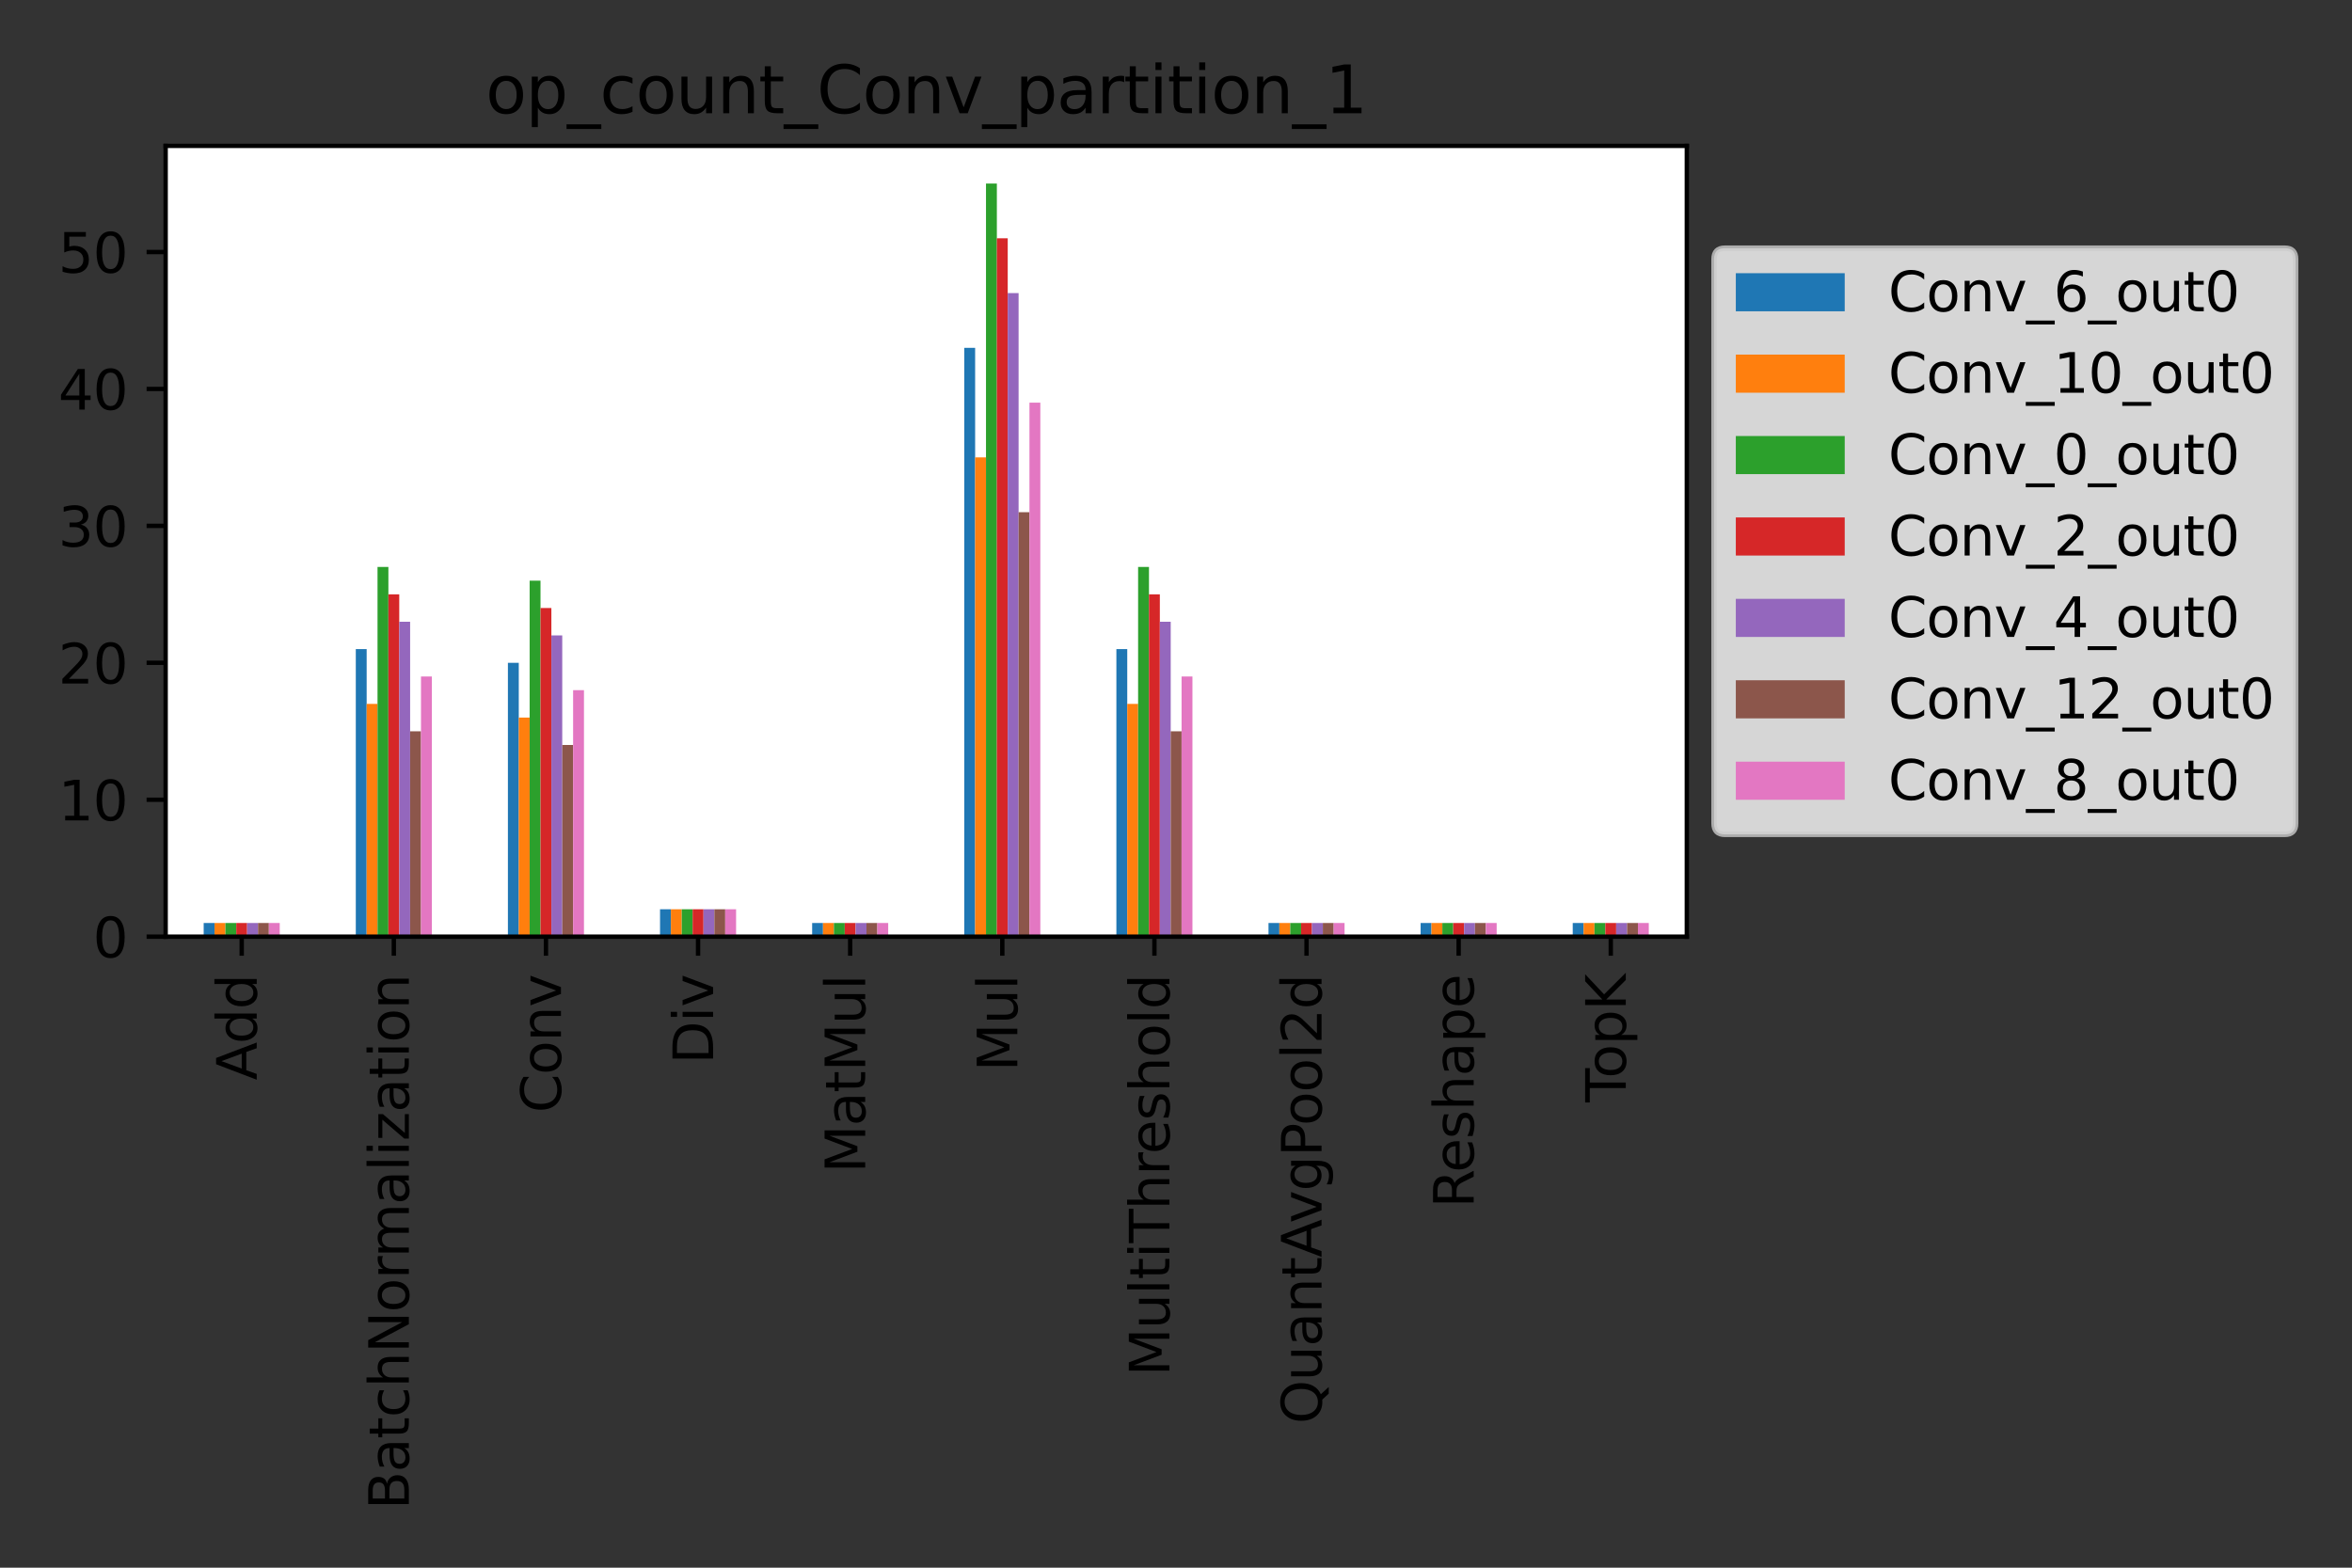 <?xml version="1.0" encoding="utf-8" standalone="no"?>
<!DOCTYPE svg PUBLIC "-//W3C//DTD SVG 1.1//EN"
  "http://www.w3.org/Graphics/SVG/1.1/DTD/svg11.dtd">
<svg xmlns:xlink="http://www.w3.org/1999/xlink" width="432pt" height="288pt" viewBox="0 0 432 288" xmlns="http://www.w3.org/2000/svg" version="1.1">
 <rect x="0" y="0" width="432" height="288" fill="#333333" stroke="none"/>
 <defs>
  <style type="text/css">*{stroke-linejoin: round; stroke-linecap: butt}</style>
 </defs>
 <g id="figure_1">
  <g id="patch_1">
   <path d="M 0 288 
L 432 288 
L 432 0 
L 0 0 
L 0 288 
z
" style="fill: none"/>
  </g>
  <g id="axes_1">
   <g id="patch_2">
    <path d="M 30.425 172.075 
L 309.825 172.075 
L 309.825 26.8 
L 30.425 26.8 
z
" style="fill: #ffffff"/>
   </g>
   <g id="patch_3">
    <path d="M 37.41 172.075 
L 39.406 172.075 
L 39.406 169.559 
L 37.41 169.559 
z
" clip-path="url(#pea253b9691)" style="fill: #1f77b4"/>
   </g>
   <g id="patch_4">
    <path d="M 65.35 172.075 
L 67.346 172.075 
L 67.346 119.248 
L 65.35 119.248 
z
" clip-path="url(#pea253b9691)" style="fill: #1f77b4"/>
   </g>
   <g id="patch_5">
    <path d="M 93.29 172.075 
L 95.286 172.075 
L 95.286 121.763 
L 93.29 121.763 
z
" clip-path="url(#pea253b9691)" style="fill: #1f77b4"/>
   </g>
   <g id="patch_6">
    <path d="M 121.23 172.075 
L 123.226 172.075 
L 123.226 167.044 
L 121.23 167.044 
z
" clip-path="url(#pea253b9691)" style="fill: #1f77b4"/>
   </g>
   <g id="patch_7">
    <path d="M 149.17 172.075 
L 151.166 172.075 
L 151.166 169.559 
L 149.17 169.559 
z
" clip-path="url(#pea253b9691)" style="fill: #1f77b4"/>
   </g>
   <g id="patch_8">
    <path d="M 177.11 172.075 
L 179.106 172.075 
L 179.106 63.905 
L 177.11 63.905 
z
" clip-path="url(#pea253b9691)" style="fill: #1f77b4"/>
   </g>
   <g id="patch_9">
    <path d="M 205.05 172.075 
L 207.046 172.075 
L 207.046 119.248 
L 205.05 119.248 
z
" clip-path="url(#pea253b9691)" style="fill: #1f77b4"/>
   </g>
   <g id="patch_10">
    <path d="M 232.99 172.075 
L 234.986 172.075 
L 234.986 169.559 
L 232.99 169.559 
z
" clip-path="url(#pea253b9691)" style="fill: #1f77b4"/>
   </g>
   <g id="patch_11">
    <path d="M 260.93 172.075 
L 262.926 172.075 
L 262.926 169.559 
L 260.93 169.559 
z
" clip-path="url(#pea253b9691)" style="fill: #1f77b4"/>
   </g>
   <g id="patch_12">
    <path d="M 288.87 172.075 
L 290.866 172.075 
L 290.866 169.559 
L 288.87 169.559 
z
" clip-path="url(#pea253b9691)" style="fill: #1f77b4"/>
   </g>
   <g id="patch_13">
    <path d="M 39.406 172.075 
L 41.401 172.075 
L 41.401 169.559 
L 39.406 169.559 
z
" clip-path="url(#pea253b9691)" style="fill: #ff7f0e"/>
   </g>
   <g id="patch_14">
    <path d="M 67.346 172.075 
L 69.341 172.075 
L 69.341 129.31 
L 67.346 129.31 
z
" clip-path="url(#pea253b9691)" style="fill: #ff7f0e"/>
   </g>
   <g id="patch_15">
    <path d="M 95.286 172.075 
L 97.281 172.075 
L 97.281 131.826 
L 95.286 131.826 
z
" clip-path="url(#pea253b9691)" style="fill: #ff7f0e"/>
   </g>
   <g id="patch_16">
    <path d="M 123.226 172.075 
L 125.221 172.075 
L 125.221 167.044 
L 123.226 167.044 
z
" clip-path="url(#pea253b9691)" style="fill: #ff7f0e"/>
   </g>
   <g id="patch_17">
    <path d="M 151.166 172.075 
L 153.161 172.075 
L 153.161 169.559 
L 151.166 169.559 
z
" clip-path="url(#pea253b9691)" style="fill: #ff7f0e"/>
   </g>
   <g id="patch_18">
    <path d="M 179.106 172.075 
L 181.101 172.075 
L 181.101 84.03 
L 179.106 84.03 
z
" clip-path="url(#pea253b9691)" style="fill: #ff7f0e"/>
   </g>
   <g id="patch_19">
    <path d="M 207.046 172.075 
L 209.041 172.075 
L 209.041 129.31 
L 207.046 129.31 
z
" clip-path="url(#pea253b9691)" style="fill: #ff7f0e"/>
   </g>
   <g id="patch_20">
    <path d="M 234.986 172.075 
L 236.981 172.075 
L 236.981 169.559 
L 234.986 169.559 
z
" clip-path="url(#pea253b9691)" style="fill: #ff7f0e"/>
   </g>
   <g id="patch_21">
    <path d="M 262.926 172.075 
L 264.921 172.075 
L 264.921 169.559 
L 262.926 169.559 
z
" clip-path="url(#pea253b9691)" style="fill: #ff7f0e"/>
   </g>
   <g id="patch_22">
    <path d="M 290.866 172.075 
L 292.861 172.075 
L 292.861 169.559 
L 290.866 169.559 
z
" clip-path="url(#pea253b9691)" style="fill: #ff7f0e"/>
   </g>
   <g id="patch_23">
    <path d="M 41.401 172.075 
L 43.397 172.075 
L 43.397 169.559 
L 41.401 169.559 
z
" clip-path="url(#pea253b9691)" style="fill: #2ca02c"/>
   </g>
   <g id="patch_24">
    <path d="M 69.341 172.075 
L 71.337 172.075 
L 71.337 104.154 
L 69.341 104.154 
z
" clip-path="url(#pea253b9691)" style="fill: #2ca02c"/>
   </g>
   <g id="patch_25">
    <path d="M 97.281 172.075 
L 99.277 172.075 
L 99.277 106.67 
L 97.281 106.67 
z
" clip-path="url(#pea253b9691)" style="fill: #2ca02c"/>
   </g>
   <g id="patch_26">
    <path d="M 125.221 172.075 
L 127.217 172.075 
L 127.217 167.044 
L 125.221 167.044 
z
" clip-path="url(#pea253b9691)" style="fill: #2ca02c"/>
   </g>
   <g id="patch_27">
    <path d="M 153.161 172.075 
L 155.157 172.075 
L 155.157 169.559 
L 153.161 169.559 
z
" clip-path="url(#pea253b9691)" style="fill: #2ca02c"/>
   </g>
   <g id="patch_28">
    <path d="M 181.101 172.075 
L 183.097 172.075 
L 183.097 33.718 
L 181.101 33.718 
z
" clip-path="url(#pea253b9691)" style="fill: #2ca02c"/>
   </g>
   <g id="patch_29">
    <path d="M 209.041 172.075 
L 211.037 172.075 
L 211.037 104.154 
L 209.041 104.154 
z
" clip-path="url(#pea253b9691)" style="fill: #2ca02c"/>
   </g>
   <g id="patch_30">
    <path d="M 236.981 172.075 
L 238.977 172.075 
L 238.977 169.559 
L 236.981 169.559 
z
" clip-path="url(#pea253b9691)" style="fill: #2ca02c"/>
   </g>
   <g id="patch_31">
    <path d="M 264.921 172.075 
L 266.917 172.075 
L 266.917 169.559 
L 264.921 169.559 
z
" clip-path="url(#pea253b9691)" style="fill: #2ca02c"/>
   </g>
   <g id="patch_32">
    <path d="M 292.861 172.075 
L 294.857 172.075 
L 294.857 169.559 
L 292.861 169.559 
z
" clip-path="url(#pea253b9691)" style="fill: #2ca02c"/>
   </g>
   <g id="patch_33">
    <path d="M 43.397 172.075 
L 45.393 172.075 
L 45.393 169.559 
L 43.397 169.559 
z
" clip-path="url(#pea253b9691)" style="fill: #d62728"/>
   </g>
   <g id="patch_34">
    <path d="M 71.337 172.075 
L 73.333 172.075 
L 73.333 109.185 
L 71.337 109.185 
z
" clip-path="url(#pea253b9691)" style="fill: #d62728"/>
   </g>
   <g id="patch_35">
    <path d="M 99.277 172.075 
L 101.273 172.075 
L 101.273 111.701 
L 99.277 111.701 
z
" clip-path="url(#pea253b9691)" style="fill: #d62728"/>
   </g>
   <g id="patch_36">
    <path d="M 127.217 172.075 
L 129.213 172.075 
L 129.213 167.044 
L 127.217 167.044 
z
" clip-path="url(#pea253b9691)" style="fill: #d62728"/>
   </g>
   <g id="patch_37">
    <path d="M 155.157 172.075 
L 157.153 172.075 
L 157.153 169.559 
L 155.157 169.559 
z
" clip-path="url(#pea253b9691)" style="fill: #d62728"/>
   </g>
   <g id="patch_38">
    <path d="M 183.097 172.075 
L 185.093 172.075 
L 185.093 43.78 
L 183.097 43.78 
z
" clip-path="url(#pea253b9691)" style="fill: #d62728"/>
   </g>
   <g id="patch_39">
    <path d="M 211.037 172.075 
L 213.033 172.075 
L 213.033 109.185 
L 211.037 109.185 
z
" clip-path="url(#pea253b9691)" style="fill: #d62728"/>
   </g>
   <g id="patch_40">
    <path d="M 238.977 172.075 
L 240.973 172.075 
L 240.973 169.559 
L 238.977 169.559 
z
" clip-path="url(#pea253b9691)" style="fill: #d62728"/>
   </g>
   <g id="patch_41">
    <path d="M 266.917 172.075 
L 268.913 172.075 
L 268.913 169.559 
L 266.917 169.559 
z
" clip-path="url(#pea253b9691)" style="fill: #d62728"/>
   </g>
   <g id="patch_42">
    <path d="M 294.857 172.075 
L 296.853 172.075 
L 296.853 169.559 
L 294.857 169.559 
z
" clip-path="url(#pea253b9691)" style="fill: #d62728"/>
   </g>
   <g id="patch_43">
    <path d="M 45.393 172.075 
L 47.389 172.075 
L 47.389 169.559 
L 45.393 169.559 
z
" clip-path="url(#pea253b9691)" style="fill: #9467bd"/>
   </g>
   <g id="patch_44">
    <path d="M 73.333 172.075 
L 75.329 172.075 
L 75.329 114.217 
L 73.333 114.217 
z
" clip-path="url(#pea253b9691)" style="fill: #9467bd"/>
   </g>
   <g id="patch_45">
    <path d="M 101.273 172.075 
L 103.269 172.075 
L 103.269 116.732 
L 101.273 116.732 
z
" clip-path="url(#pea253b9691)" style="fill: #9467bd"/>
   </g>
   <g id="patch_46">
    <path d="M 129.213 172.075 
L 131.209 172.075 
L 131.209 167.044 
L 129.213 167.044 
z
" clip-path="url(#pea253b9691)" style="fill: #9467bd"/>
   </g>
   <g id="patch_47">
    <path d="M 157.153 172.075 
L 159.149 172.075 
L 159.149 169.559 
L 157.153 169.559 
z
" clip-path="url(#pea253b9691)" style="fill: #9467bd"/>
   </g>
   <g id="patch_48">
    <path d="M 185.093 172.075 
L 187.089 172.075 
L 187.089 53.843 
L 185.093 53.843 
z
" clip-path="url(#pea253b9691)" style="fill: #9467bd"/>
   </g>
   <g id="patch_49">
    <path d="M 213.033 172.075 
L 215.029 172.075 
L 215.029 114.217 
L 213.033 114.217 
z
" clip-path="url(#pea253b9691)" style="fill: #9467bd"/>
   </g>
   <g id="patch_50">
    <path d="M 240.973 172.075 
L 242.969 172.075 
L 242.969 169.559 
L 240.973 169.559 
z
" clip-path="url(#pea253b9691)" style="fill: #9467bd"/>
   </g>
   <g id="patch_51">
    <path d="M 268.913 172.075 
L 270.909 172.075 
L 270.909 169.559 
L 268.913 169.559 
z
" clip-path="url(#pea253b9691)" style="fill: #9467bd"/>
   </g>
   <g id="patch_52">
    <path d="M 296.853 172.075 
L 298.849 172.075 
L 298.849 169.559 
L 296.853 169.559 
z
" clip-path="url(#pea253b9691)" style="fill: #9467bd"/>
   </g>
   <g id="patch_53">
    <path d="M 47.389 172.075 
L 49.384 172.075 
L 49.384 169.559 
L 47.389 169.559 
z
" clip-path="url(#pea253b9691)" style="fill: #8c564b"/>
   </g>
   <g id="patch_54">
    <path d="M 75.329 172.075 
L 77.324 172.075 
L 77.324 134.341 
L 75.329 134.341 
z
" clip-path="url(#pea253b9691)" style="fill: #8c564b"/>
   </g>
   <g id="patch_55">
    <path d="M 103.269 172.075 
L 105.264 172.075 
L 105.264 136.857 
L 103.269 136.857 
z
" clip-path="url(#pea253b9691)" style="fill: #8c564b"/>
   </g>
   <g id="patch_56">
    <path d="M 131.209 172.075 
L 133.204 172.075 
L 133.204 167.044 
L 131.209 167.044 
z
" clip-path="url(#pea253b9691)" style="fill: #8c564b"/>
   </g>
   <g id="patch_57">
    <path d="M 159.149 172.075 
L 161.144 172.075 
L 161.144 169.559 
L 159.149 169.559 
z
" clip-path="url(#pea253b9691)" style="fill: #8c564b"/>
   </g>
   <g id="patch_58">
    <path d="M 187.089 172.075 
L 189.084 172.075 
L 189.084 94.092 
L 187.089 94.092 
z
" clip-path="url(#pea253b9691)" style="fill: #8c564b"/>
   </g>
   <g id="patch_59">
    <path d="M 215.029 172.075 
L 217.024 172.075 
L 217.024 134.341 
L 215.029 134.341 
z
" clip-path="url(#pea253b9691)" style="fill: #8c564b"/>
   </g>
   <g id="patch_60">
    <path d="M 242.969 172.075 
L 244.964 172.075 
L 244.964 169.559 
L 242.969 169.559 
z
" clip-path="url(#pea253b9691)" style="fill: #8c564b"/>
   </g>
   <g id="patch_61">
    <path d="M 270.909 172.075 
L 272.904 172.075 
L 272.904 169.559 
L 270.909 169.559 
z
" clip-path="url(#pea253b9691)" style="fill: #8c564b"/>
   </g>
   <g id="patch_62">
    <path d="M 298.849 172.075 
L 300.844 172.075 
L 300.844 169.559 
L 298.849 169.559 
z
" clip-path="url(#pea253b9691)" style="fill: #8c564b"/>
   </g>
   <g id="patch_63">
    <path d="M 49.384 172.075 
L 51.38 172.075 
L 51.38 169.559 
L 49.384 169.559 
z
" clip-path="url(#pea253b9691)" style="fill: #e377c2"/>
   </g>
   <g id="patch_64">
    <path d="M 77.324 172.075 
L 79.32 172.075 
L 79.32 124.279 
L 77.324 124.279 
z
" clip-path="url(#pea253b9691)" style="fill: #e377c2"/>
   </g>
   <g id="patch_65">
    <path d="M 105.264 172.075 
L 107.26 172.075 
L 107.26 126.794 
L 105.264 126.794 
z
" clip-path="url(#pea253b9691)" style="fill: #e377c2"/>
   </g>
   <g id="patch_66">
    <path d="M 133.204 172.075 
L 135.2 172.075 
L 135.2 167.044 
L 133.204 167.044 
z
" clip-path="url(#pea253b9691)" style="fill: #e377c2"/>
   </g>
   <g id="patch_67">
    <path d="M 161.144 172.075 
L 163.14 172.075 
L 163.14 169.559 
L 161.144 169.559 
z
" clip-path="url(#pea253b9691)" style="fill: #e377c2"/>
   </g>
   <g id="patch_68">
    <path d="M 189.084 172.075 
L 191.08 172.075 
L 191.08 73.967 
L 189.084 73.967 
z
" clip-path="url(#pea253b9691)" style="fill: #e377c2"/>
   </g>
   <g id="patch_69">
    <path d="M 217.024 172.075 
L 219.02 172.075 
L 219.02 124.279 
L 217.024 124.279 
z
" clip-path="url(#pea253b9691)" style="fill: #e377c2"/>
   </g>
   <g id="patch_70">
    <path d="M 244.964 172.075 
L 246.96 172.075 
L 246.96 169.559 
L 244.964 169.559 
z
" clip-path="url(#pea253b9691)" style="fill: #e377c2"/>
   </g>
   <g id="patch_71">
    <path d="M 272.904 172.075 
L 274.9 172.075 
L 274.9 169.559 
L 272.904 169.559 
z
" clip-path="url(#pea253b9691)" style="fill: #e377c2"/>
   </g>
   <g id="patch_72">
    <path d="M 300.844 172.075 
L 302.84 172.075 
L 302.84 169.559 
L 300.844 169.559 
z
" clip-path="url(#pea253b9691)" style="fill: #e377c2"/>
   </g>
   <g id="matplotlib.axis_1">
    <g id="xtick_1">
     <g id="line2d_1">
      <defs>
       <path id="m0894e3f038" d="M 0 0 
L 0 3.5 
" style="stroke: #000000; stroke-width: 0.8"/>
      </defs>
      <g>
       <use xlink:href="#m0894e3f038" x="44.395" y="172.075" style="stroke: #000000; stroke-width: 0.8"/>
      </g>
     </g>
     <g id="text_1">
      <!-- Add -->
      <g transform="translate(47.154 198.438) rotate(-90) scale(0.1 -0.1)">
       <defs>
        <path id="DejaVuSans-41" d="M 2188 4044 
L 1331 1722 
L 3047 1722 
L 2188 4044 
z
M 1831 4666 
L 2547 4666 
L 4325 0 
L 3669 0 
L 3244 1197 
L 1141 1197 
L 716 0 
L 50 0 
L 1831 4666 
z
" transform="scale(0.016)"/>
        <path id="DejaVuSans-64" d="M 2906 2969 
L 2906 4863 
L 3481 4863 
L 3481 0 
L 2906 0 
L 2906 525 
Q 2725 213 2448 61 
Q 2172 -91 1784 -91 
Q 1150 -91 751 415 
Q 353 922 353 1747 
Q 353 2572 751 3078 
Q 1150 3584 1784 3584 
Q 2172 3584 2448 3432 
Q 2725 3281 2906 2969 
z
M 947 1747 
Q 947 1113 1208 752 
Q 1469 391 1925 391 
Q 2381 391 2643 752 
Q 2906 1113 2906 1747 
Q 2906 2381 2643 2742 
Q 2381 3103 1925 3103 
Q 1469 3103 1208 2742 
Q 947 2381 947 1747 
z
" transform="scale(0.016)"/>
       </defs>
       <use xlink:href="#DejaVuSans-41"/>
       <use xlink:href="#DejaVuSans-64" x="66.658"/>
       <use xlink:href="#DejaVuSans-64" x="130.135"/>
      </g>
     </g>
    </g>
    <g id="xtick_2">
     <g id="line2d_2">
      <g>
       <use xlink:href="#m0894e3f038" x="72.335" y="172.075" style="stroke: #000000; stroke-width: 0.8"/>
      </g>
     </g>
     <g id="text_2">
      <!-- BatchNormalization -->
      <g transform="translate(75.094 277.312) rotate(-90) scale(0.1 -0.1)">
       <defs>
        <path id="DejaVuSans-42" d="M 1259 2228 
L 1259 519 
L 2272 519 
Q 2781 519 3026 730 
Q 3272 941 3272 1375 
Q 3272 1813 3026 2020 
Q 2781 2228 2272 2228 
L 1259 2228 
z
M 1259 4147 
L 1259 2741 
L 2194 2741 
Q 2656 2741 2882 2914 
Q 3109 3088 3109 3444 
Q 3109 3797 2882 3972 
Q 2656 4147 2194 4147 
L 1259 4147 
z
M 628 4666 
L 2241 4666 
Q 2963 4666 3353 4366 
Q 3744 4066 3744 3513 
Q 3744 3084 3544 2831 
Q 3344 2578 2956 2516 
Q 3422 2416 3680 2098 
Q 3938 1781 3938 1306 
Q 3938 681 3513 340 
Q 3088 0 2303 0 
L 628 0 
L 628 4666 
z
" transform="scale(0.016)"/>
        <path id="DejaVuSans-61" d="M 2194 1759 
Q 1497 1759 1228 1600 
Q 959 1441 959 1056 
Q 959 750 1161 570 
Q 1363 391 1709 391 
Q 2188 391 2477 730 
Q 2766 1069 2766 1631 
L 2766 1759 
L 2194 1759 
z
M 3341 1997 
L 3341 0 
L 2766 0 
L 2766 531 
Q 2569 213 2275 61 
Q 1981 -91 1556 -91 
Q 1019 -91 701 211 
Q 384 513 384 1019 
Q 384 1609 779 1909 
Q 1175 2209 1959 2209 
L 2766 2209 
L 2766 2266 
Q 2766 2663 2505 2880 
Q 2244 3097 1772 3097 
Q 1472 3097 1187 3025 
Q 903 2953 641 2809 
L 641 3341 
Q 956 3463 1253 3523 
Q 1550 3584 1831 3584 
Q 2591 3584 2966 3190 
Q 3341 2797 3341 1997 
z
" transform="scale(0.016)"/>
        <path id="DejaVuSans-74" d="M 1172 4494 
L 1172 3500 
L 2356 3500 
L 2356 3053 
L 1172 3053 
L 1172 1153 
Q 1172 725 1289 603 
Q 1406 481 1766 481 
L 2356 481 
L 2356 0 
L 1766 0 
Q 1100 0 847 248 
Q 594 497 594 1153 
L 594 3053 
L 172 3053 
L 172 3500 
L 594 3500 
L 594 4494 
L 1172 4494 
z
" transform="scale(0.016)"/>
        <path id="DejaVuSans-63" d="M 3122 3366 
L 3122 2828 
Q 2878 2963 2633 3030 
Q 2388 3097 2138 3097 
Q 1578 3097 1268 2742 
Q 959 2388 959 1747 
Q 959 1106 1268 751 
Q 1578 397 2138 397 
Q 2388 397 2633 464 
Q 2878 531 3122 666 
L 3122 134 
Q 2881 22 2623 -34 
Q 2366 -91 2075 -91 
Q 1284 -91 818 406 
Q 353 903 353 1747 
Q 353 2603 823 3093 
Q 1294 3584 2113 3584 
Q 2378 3584 2631 3529 
Q 2884 3475 3122 3366 
z
" transform="scale(0.016)"/>
        <path id="DejaVuSans-68" d="M 3513 2113 
L 3513 0 
L 2938 0 
L 2938 2094 
Q 2938 2591 2744 2837 
Q 2550 3084 2163 3084 
Q 1697 3084 1428 2787 
Q 1159 2491 1159 1978 
L 1159 0 
L 581 0 
L 581 4863 
L 1159 4863 
L 1159 2956 
Q 1366 3272 1645 3428 
Q 1925 3584 2291 3584 
Q 2894 3584 3203 3211 
Q 3513 2838 3513 2113 
z
" transform="scale(0.016)"/>
        <path id="DejaVuSans-4e" d="M 628 4666 
L 1478 4666 
L 3547 763 
L 3547 4666 
L 4159 4666 
L 4159 0 
L 3309 0 
L 1241 3903 
L 1241 0 
L 628 0 
L 628 4666 
z
" transform="scale(0.016)"/>
        <path id="DejaVuSans-6f" d="M 1959 3097 
Q 1497 3097 1228 2736 
Q 959 2375 959 1747 
Q 959 1119 1226 758 
Q 1494 397 1959 397 
Q 2419 397 2687 759 
Q 2956 1122 2956 1747 
Q 2956 2369 2687 2733 
Q 2419 3097 1959 3097 
z
M 1959 3584 
Q 2709 3584 3137 3096 
Q 3566 2609 3566 1747 
Q 3566 888 3137 398 
Q 2709 -91 1959 -91 
Q 1206 -91 779 398 
Q 353 888 353 1747 
Q 353 2609 779 3096 
Q 1206 3584 1959 3584 
z
" transform="scale(0.016)"/>
        <path id="DejaVuSans-72" d="M 2631 2963 
Q 2534 3019 2420 3045 
Q 2306 3072 2169 3072 
Q 1681 3072 1420 2755 
Q 1159 2438 1159 1844 
L 1159 0 
L 581 0 
L 581 3500 
L 1159 3500 
L 1159 2956 
Q 1341 3275 1631 3429 
Q 1922 3584 2338 3584 
Q 2397 3584 2469 3576 
Q 2541 3569 2628 3553 
L 2631 2963 
z
" transform="scale(0.016)"/>
        <path id="DejaVuSans-6d" d="M 3328 2828 
Q 3544 3216 3844 3400 
Q 4144 3584 4550 3584 
Q 5097 3584 5394 3201 
Q 5691 2819 5691 2113 
L 5691 0 
L 5113 0 
L 5113 2094 
Q 5113 2597 4934 2840 
Q 4756 3084 4391 3084 
Q 3944 3084 3684 2787 
Q 3425 2491 3425 1978 
L 3425 0 
L 2847 0 
L 2847 2094 
Q 2847 2600 2669 2842 
Q 2491 3084 2119 3084 
Q 1678 3084 1418 2786 
Q 1159 2488 1159 1978 
L 1159 0 
L 581 0 
L 581 3500 
L 1159 3500 
L 1159 2956 
Q 1356 3278 1631 3431 
Q 1906 3584 2284 3584 
Q 2666 3584 2933 3390 
Q 3200 3197 3328 2828 
z
" transform="scale(0.016)"/>
        <path id="DejaVuSans-6c" d="M 603 4863 
L 1178 4863 
L 1178 0 
L 603 0 
L 603 4863 
z
" transform="scale(0.016)"/>
        <path id="DejaVuSans-69" d="M 603 3500 
L 1178 3500 
L 1178 0 
L 603 0 
L 603 3500 
z
M 603 4863 
L 1178 4863 
L 1178 4134 
L 603 4134 
L 603 4863 
z
" transform="scale(0.016)"/>
        <path id="DejaVuSans-7a" d="M 353 3500 
L 3084 3500 
L 3084 2975 
L 922 459 
L 3084 459 
L 3084 0 
L 275 0 
L 275 525 
L 2438 3041 
L 353 3041 
L 353 3500 
z
" transform="scale(0.016)"/>
        <path id="DejaVuSans-6e" d="M 3513 2113 
L 3513 0 
L 2938 0 
L 2938 2094 
Q 2938 2591 2744 2837 
Q 2550 3084 2163 3084 
Q 1697 3084 1428 2787 
Q 1159 2491 1159 1978 
L 1159 0 
L 581 0 
L 581 3500 
L 1159 3500 
L 1159 2956 
Q 1366 3272 1645 3428 
Q 1925 3584 2291 3584 
Q 2894 3584 3203 3211 
Q 3513 2838 3513 2113 
z
" transform="scale(0.016)"/>
       </defs>
       <use xlink:href="#DejaVuSans-42"/>
       <use xlink:href="#DejaVuSans-61" x="68.604"/>
       <use xlink:href="#DejaVuSans-74" x="129.883"/>
       <use xlink:href="#DejaVuSans-63" x="169.092"/>
       <use xlink:href="#DejaVuSans-68" x="224.072"/>
       <use xlink:href="#DejaVuSans-4e" x="287.451"/>
       <use xlink:href="#DejaVuSans-6f" x="362.256"/>
       <use xlink:href="#DejaVuSans-72" x="423.438"/>
       <use xlink:href="#DejaVuSans-6d" x="462.801"/>
       <use xlink:href="#DejaVuSans-61" x="560.213"/>
       <use xlink:href="#DejaVuSans-6c" x="621.492"/>
       <use xlink:href="#DejaVuSans-69" x="649.275"/>
       <use xlink:href="#DejaVuSans-7a" x="677.059"/>
       <use xlink:href="#DejaVuSans-61" x="729.549"/>
       <use xlink:href="#DejaVuSans-74" x="790.828"/>
       <use xlink:href="#DejaVuSans-69" x="830.037"/>
       <use xlink:href="#DejaVuSans-6f" x="857.82"/>
       <use xlink:href="#DejaVuSans-6e" x="919.002"/>
      </g>
     </g>
    </g>
    <g id="xtick_3">
     <g id="line2d_3">
      <g>
       <use xlink:href="#m0894e3f038" x="100.275" y="172.075" style="stroke: #000000; stroke-width: 0.8"/>
      </g>
     </g>
     <g id="text_3">
      <!-- Conv -->
      <g transform="translate(103.034 204.433) rotate(-90) scale(0.1 -0.1)">
       <defs>
        <path id="DejaVuSans-43" d="M 4122 4306 
L 4122 3641 
Q 3803 3938 3442 4084 
Q 3081 4231 2675 4231 
Q 1875 4231 1450 3742 
Q 1025 3253 1025 2328 
Q 1025 1406 1450 917 
Q 1875 428 2675 428 
Q 3081 428 3442 575 
Q 3803 722 4122 1019 
L 4122 359 
Q 3791 134 3420 21 
Q 3050 -91 2638 -91 
Q 1578 -91 968 557 
Q 359 1206 359 2328 
Q 359 3453 968 4101 
Q 1578 4750 2638 4750 
Q 3056 4750 3426 4639 
Q 3797 4528 4122 4306 
z
" transform="scale(0.016)"/>
        <path id="DejaVuSans-76" d="M 191 3500 
L 800 3500 
L 1894 563 
L 2988 3500 
L 3597 3500 
L 2284 0 
L 1503 0 
L 191 3500 
z
" transform="scale(0.016)"/>
       </defs>
       <use xlink:href="#DejaVuSans-43"/>
       <use xlink:href="#DejaVuSans-6f" x="69.824"/>
       <use xlink:href="#DejaVuSans-6e" x="131.006"/>
       <use xlink:href="#DejaVuSans-76" x="194.385"/>
      </g>
     </g>
    </g>
    <g id="xtick_4">
     <g id="line2d_4">
      <g>
       <use xlink:href="#m0894e3f038" x="128.215" y="172.075" style="stroke: #000000; stroke-width: 0.8"/>
      </g>
     </g>
     <g id="text_4">
      <!-- Div -->
      <g transform="translate(130.974 195.472) rotate(-90) scale(0.1 -0.1)">
       <defs>
        <path id="DejaVuSans-44" d="M 1259 4147 
L 1259 519 
L 2022 519 
Q 2988 519 3436 956 
Q 3884 1394 3884 2338 
Q 3884 3275 3436 3711 
Q 2988 4147 2022 4147 
L 1259 4147 
z
M 628 4666 
L 1925 4666 
Q 3281 4666 3915 4102 
Q 4550 3538 4550 2338 
Q 4550 1131 3912 565 
Q 3275 0 1925 0 
L 628 0 
L 628 4666 
z
" transform="scale(0.016)"/>
       </defs>
       <use xlink:href="#DejaVuSans-44"/>
       <use xlink:href="#DejaVuSans-69" x="77.002"/>
       <use xlink:href="#DejaVuSans-76" x="104.785"/>
      </g>
     </g>
    </g>
    <g id="xtick_5">
     <g id="line2d_5">
      <g>
       <use xlink:href="#m0894e3f038" x="156.155" y="172.075" style="stroke: #000000; stroke-width: 0.8"/>
      </g>
     </g>
     <g id="text_5">
      <!-- MatMul -->
      <g transform="translate(158.914 215.495) rotate(-90) scale(0.1 -0.1)">
       <defs>
        <path id="DejaVuSans-4d" d="M 628 4666 
L 1569 4666 
L 2759 1491 
L 3956 4666 
L 4897 4666 
L 4897 0 
L 4281 0 
L 4281 4097 
L 3078 897 
L 2444 897 
L 1241 4097 
L 1241 0 
L 628 0 
L 628 4666 
z
" transform="scale(0.016)"/>
        <path id="DejaVuSans-75" d="M 544 1381 
L 544 3500 
L 1119 3500 
L 1119 1403 
Q 1119 906 1312 657 
Q 1506 409 1894 409 
Q 2359 409 2629 706 
Q 2900 1003 2900 1516 
L 2900 3500 
L 3475 3500 
L 3475 0 
L 2900 0 
L 2900 538 
Q 2691 219 2414 64 
Q 2138 -91 1772 -91 
Q 1169 -91 856 284 
Q 544 659 544 1381 
z
M 1991 3584 
L 1991 3584 
z
" transform="scale(0.016)"/>
       </defs>
       <use xlink:href="#DejaVuSans-4d"/>
       <use xlink:href="#DejaVuSans-61" x="86.279"/>
       <use xlink:href="#DejaVuSans-74" x="147.559"/>
       <use xlink:href="#DejaVuSans-4d" x="186.768"/>
       <use xlink:href="#DejaVuSans-75" x="273.047"/>
       <use xlink:href="#DejaVuSans-6c" x="336.426"/>
      </g>
     </g>
    </g>
    <g id="xtick_6">
     <g id="line2d_6">
      <g>
       <use xlink:href="#m0894e3f038" x="184.095" y="172.075" style="stroke: #000000; stroke-width: 0.8"/>
      </g>
     </g>
     <g id="text_6">
      <!-- Mul -->
      <g transform="translate(186.854 196.819) rotate(-90) scale(0.1 -0.1)">
       <use xlink:href="#DejaVuSans-4d"/>
       <use xlink:href="#DejaVuSans-75" x="86.279"/>
       <use xlink:href="#DejaVuSans-6c" x="149.658"/>
      </g>
     </g>
    </g>
    <g id="xtick_7">
     <g id="line2d_7">
      <g>
       <use xlink:href="#m0894e3f038" x="212.035" y="172.075" style="stroke: #000000; stroke-width: 0.8"/>
      </g>
     </g>
     <g id="text_7">
      <!-- MultiThreshold -->
      <g transform="translate(214.794 252.794) rotate(-90) scale(0.1 -0.1)">
       <defs>
        <path id="DejaVuSans-54" d="M -19 4666 
L 3928 4666 
L 3928 4134 
L 2272 4134 
L 2272 0 
L 1638 0 
L 1638 4134 
L -19 4134 
L -19 4666 
z
" transform="scale(0.016)"/>
        <path id="DejaVuSans-65" d="M 3597 1894 
L 3597 1613 
L 953 1613 
Q 991 1019 1311 708 
Q 1631 397 2203 397 
Q 2534 397 2845 478 
Q 3156 559 3463 722 
L 3463 178 
Q 3153 47 2828 -22 
Q 2503 -91 2169 -91 
Q 1331 -91 842 396 
Q 353 884 353 1716 
Q 353 2575 817 3079 
Q 1281 3584 2069 3584 
Q 2775 3584 3186 3129 
Q 3597 2675 3597 1894 
z
M 3022 2063 
Q 3016 2534 2758 2815 
Q 2500 3097 2075 3097 
Q 1594 3097 1305 2825 
Q 1016 2553 972 2059 
L 3022 2063 
z
" transform="scale(0.016)"/>
        <path id="DejaVuSans-73" d="M 2834 3397 
L 2834 2853 
Q 2591 2978 2328 3040 
Q 2066 3103 1784 3103 
Q 1356 3103 1142 2972 
Q 928 2841 928 2578 
Q 928 2378 1081 2264 
Q 1234 2150 1697 2047 
L 1894 2003 
Q 2506 1872 2764 1633 
Q 3022 1394 3022 966 
Q 3022 478 2636 193 
Q 2250 -91 1575 -91 
Q 1294 -91 989 -36 
Q 684 19 347 128 
L 347 722 
Q 666 556 975 473 
Q 1284 391 1588 391 
Q 1994 391 2212 530 
Q 2431 669 2431 922 
Q 2431 1156 2273 1281 
Q 2116 1406 1581 1522 
L 1381 1569 
Q 847 1681 609 1914 
Q 372 2147 372 2553 
Q 372 3047 722 3315 
Q 1072 3584 1716 3584 
Q 2034 3584 2315 3537 
Q 2597 3491 2834 3397 
z
" transform="scale(0.016)"/>
       </defs>
       <use xlink:href="#DejaVuSans-4d"/>
       <use xlink:href="#DejaVuSans-75" x="86.279"/>
       <use xlink:href="#DejaVuSans-6c" x="149.658"/>
       <use xlink:href="#DejaVuSans-74" x="177.441"/>
       <use xlink:href="#DejaVuSans-69" x="216.65"/>
       <use xlink:href="#DejaVuSans-54" x="244.434"/>
       <use xlink:href="#DejaVuSans-68" x="305.518"/>
       <use xlink:href="#DejaVuSans-72" x="368.896"/>
       <use xlink:href="#DejaVuSans-65" x="407.76"/>
       <use xlink:href="#DejaVuSans-73" x="469.283"/>
       <use xlink:href="#DejaVuSans-68" x="521.383"/>
       <use xlink:href="#DejaVuSans-6f" x="584.762"/>
       <use xlink:href="#DejaVuSans-6c" x="645.943"/>
       <use xlink:href="#DejaVuSans-64" x="673.727"/>
      </g>
     </g>
    </g>
    <g id="xtick_8">
     <g id="line2d_8">
      <g>
       <use xlink:href="#m0894e3f038" x="239.975" y="172.075" style="stroke: #000000; stroke-width: 0.8"/>
      </g>
     </g>
     <g id="text_8">
      <!-- QuantAvgPool2d -->
      <g transform="translate(242.734 261.584) rotate(-90) scale(0.1 -0.1)">
       <defs>
        <path id="DejaVuSans-51" d="M 2522 4238 
Q 1834 4238 1429 3725 
Q 1025 3213 1025 2328 
Q 1025 1447 1429 934 
Q 1834 422 2522 422 
Q 3209 422 3611 934 
Q 4013 1447 4013 2328 
Q 4013 3213 3611 3725 
Q 3209 4238 2522 4238 
z
M 3406 84 
L 4238 -825 
L 3475 -825 
L 2784 -78 
Q 2681 -84 2626 -87 
Q 2572 -91 2522 -91 
Q 1538 -91 948 567 
Q 359 1225 359 2328 
Q 359 3434 948 4092 
Q 1538 4750 2522 4750 
Q 3503 4750 4090 4092 
Q 4678 3434 4678 2328 
Q 4678 1516 4351 937 
Q 4025 359 3406 84 
z
" transform="scale(0.016)"/>
        <path id="DejaVuSans-67" d="M 2906 1791 
Q 2906 2416 2648 2759 
Q 2391 3103 1925 3103 
Q 1463 3103 1205 2759 
Q 947 2416 947 1791 
Q 947 1169 1205 825 
Q 1463 481 1925 481 
Q 2391 481 2648 825 
Q 2906 1169 2906 1791 
z
M 3481 434 
Q 3481 -459 3084 -895 
Q 2688 -1331 1869 -1331 
Q 1566 -1331 1297 -1286 
Q 1028 -1241 775 -1147 
L 775 -588 
Q 1028 -725 1275 -790 
Q 1522 -856 1778 -856 
Q 2344 -856 2625 -561 
Q 2906 -266 2906 331 
L 2906 616 
Q 2728 306 2450 153 
Q 2172 0 1784 0 
Q 1141 0 747 490 
Q 353 981 353 1791 
Q 353 2603 747 3093 
Q 1141 3584 1784 3584 
Q 2172 3584 2450 3431 
Q 2728 3278 2906 2969 
L 2906 3500 
L 3481 3500 
L 3481 434 
z
" transform="scale(0.016)"/>
        <path id="DejaVuSans-50" d="M 1259 4147 
L 1259 2394 
L 2053 2394 
Q 2494 2394 2734 2622 
Q 2975 2850 2975 3272 
Q 2975 3691 2734 3919 
Q 2494 4147 2053 4147 
L 1259 4147 
z
M 628 4666 
L 2053 4666 
Q 2838 4666 3239 4311 
Q 3641 3956 3641 3272 
Q 3641 2581 3239 2228 
Q 2838 1875 2053 1875 
L 1259 1875 
L 1259 0 
L 628 0 
L 628 4666 
z
" transform="scale(0.016)"/>
        <path id="DejaVuSans-32" d="M 1228 531 
L 3431 531 
L 3431 0 
L 469 0 
L 469 531 
Q 828 903 1448 1529 
Q 2069 2156 2228 2338 
Q 2531 2678 2651 2914 
Q 2772 3150 2772 3378 
Q 2772 3750 2511 3984 
Q 2250 4219 1831 4219 
Q 1534 4219 1204 4116 
Q 875 4013 500 3803 
L 500 4441 
Q 881 4594 1212 4672 
Q 1544 4750 1819 4750 
Q 2544 4750 2975 4387 
Q 3406 4025 3406 3419 
Q 3406 3131 3298 2873 
Q 3191 2616 2906 2266 
Q 2828 2175 2409 1742 
Q 1991 1309 1228 531 
z
" transform="scale(0.016)"/>
       </defs>
       <use xlink:href="#DejaVuSans-51"/>
       <use xlink:href="#DejaVuSans-75" x="78.711"/>
       <use xlink:href="#DejaVuSans-61" x="142.09"/>
       <use xlink:href="#DejaVuSans-6e" x="203.369"/>
       <use xlink:href="#DejaVuSans-74" x="266.748"/>
       <use xlink:href="#DejaVuSans-41" x="305.957"/>
       <use xlink:href="#DejaVuSans-76" x="368.49"/>
       <use xlink:href="#DejaVuSans-67" x="427.67"/>
       <use xlink:href="#DejaVuSans-50" x="491.146"/>
       <use xlink:href="#DejaVuSans-6f" x="547.824"/>
       <use xlink:href="#DejaVuSans-6f" x="609.006"/>
       <use xlink:href="#DejaVuSans-6c" x="670.188"/>
       <use xlink:href="#DejaVuSans-32" x="697.971"/>
       <use xlink:href="#DejaVuSans-64" x="761.594"/>
      </g>
     </g>
    </g>
    <g id="xtick_9">
     <g id="line2d_9">
      <g>
       <use xlink:href="#m0894e3f038" x="267.915" y="172.075" style="stroke: #000000; stroke-width: 0.8"/>
      </g>
     </g>
     <g id="text_9">
      <!-- Reshape -->
      <g transform="translate(270.674 221.903) rotate(-90) scale(0.1 -0.1)">
       <defs>
        <path id="DejaVuSans-52" d="M 2841 2188 
Q 3044 2119 3236 1894 
Q 3428 1669 3622 1275 
L 4263 0 
L 3584 0 
L 2988 1197 
Q 2756 1666 2539 1819 
Q 2322 1972 1947 1972 
L 1259 1972 
L 1259 0 
L 628 0 
L 628 4666 
L 2053 4666 
Q 2853 4666 3247 4331 
Q 3641 3997 3641 3322 
Q 3641 2881 3436 2590 
Q 3231 2300 2841 2188 
z
M 1259 4147 
L 1259 2491 
L 2053 2491 
Q 2509 2491 2742 2702 
Q 2975 2913 2975 3322 
Q 2975 3731 2742 3939 
Q 2509 4147 2053 4147 
L 1259 4147 
z
" transform="scale(0.016)"/>
        <path id="DejaVuSans-70" d="M 1159 525 
L 1159 -1331 
L 581 -1331 
L 581 3500 
L 1159 3500 
L 1159 2969 
Q 1341 3281 1617 3432 
Q 1894 3584 2278 3584 
Q 2916 3584 3314 3078 
Q 3713 2572 3713 1747 
Q 3713 922 3314 415 
Q 2916 -91 2278 -91 
Q 1894 -91 1617 61 
Q 1341 213 1159 525 
z
M 3116 1747 
Q 3116 2381 2855 2742 
Q 2594 3103 2138 3103 
Q 1681 3103 1420 2742 
Q 1159 2381 1159 1747 
Q 1159 1113 1420 752 
Q 1681 391 2138 391 
Q 2594 391 2855 752 
Q 3116 1113 3116 1747 
z
" transform="scale(0.016)"/>
       </defs>
       <use xlink:href="#DejaVuSans-52"/>
       <use xlink:href="#DejaVuSans-65" x="64.982"/>
       <use xlink:href="#DejaVuSans-73" x="126.506"/>
       <use xlink:href="#DejaVuSans-68" x="178.605"/>
       <use xlink:href="#DejaVuSans-61" x="241.984"/>
       <use xlink:href="#DejaVuSans-70" x="303.264"/>
       <use xlink:href="#DejaVuSans-65" x="366.74"/>
      </g>
     </g>
    </g>
    <g id="xtick_10">
     <g id="line2d_10">
      <g>
       <use xlink:href="#m0894e3f038" x="295.855" y="172.075" style="stroke: #000000; stroke-width: 0.8"/>
      </g>
     </g>
     <g id="text_10">
      <!-- TopK -->
      <g transform="translate(298.614 202.508) rotate(-90) scale(0.1 -0.1)">
       <defs>
        <path id="DejaVuSans-4b" d="M 628 4666 
L 1259 4666 
L 1259 2694 
L 3353 4666 
L 4166 4666 
L 1850 2491 
L 4331 0 
L 3500 0 
L 1259 2247 
L 1259 0 
L 628 0 
L 628 4666 
z
" transform="scale(0.016)"/>
       </defs>
       <use xlink:href="#DejaVuSans-54"/>
       <use xlink:href="#DejaVuSans-6f" x="44.084"/>
       <use xlink:href="#DejaVuSans-70" x="105.266"/>
       <use xlink:href="#DejaVuSans-4b" x="168.742"/>
      </g>
     </g>
    </g>
   </g>
   <g id="matplotlib.axis_2">
    <g id="ytick_1">
     <g id="line2d_11">
      <defs>
       <path id="m733381c098" d="M 0 0 
L -3.5 0 
" style="stroke: #000000; stroke-width: 0.8"/>
      </defs>
      <g>
       <use xlink:href="#m733381c098" x="30.425" y="172.075" style="stroke: #000000; stroke-width: 0.8"/>
      </g>
     </g>
     <g id="text_11">
      <!-- 0 -->
      <g transform="translate(17.062 175.874) scale(0.1 -0.1)">
       <defs>
        <path id="DejaVuSans-30" d="M 2034 4250 
Q 1547 4250 1301 3770 
Q 1056 3291 1056 2328 
Q 1056 1369 1301 889 
Q 1547 409 2034 409 
Q 2525 409 2770 889 
Q 3016 1369 3016 2328 
Q 3016 3291 2770 3770 
Q 2525 4250 2034 4250 
z
M 2034 4750 
Q 2819 4750 3233 4129 
Q 3647 3509 3647 2328 
Q 3647 1150 3233 529 
Q 2819 -91 2034 -91 
Q 1250 -91 836 529 
Q 422 1150 422 2328 
Q 422 3509 836 4129 
Q 1250 4750 2034 4750 
z
" transform="scale(0.016)"/>
       </defs>
       <use xlink:href="#DejaVuSans-30"/>
      </g>
     </g>
    </g>
    <g id="ytick_2">
     <g id="line2d_12">
      <g>
       <use xlink:href="#m733381c098" x="30.425" y="146.919" style="stroke: #000000; stroke-width: 0.8"/>
      </g>
     </g>
     <g id="text_12">
      <!-- 10 -->
      <g transform="translate(10.7 150.718) scale(0.1 -0.1)">
       <defs>
        <path id="DejaVuSans-31" d="M 794 531 
L 1825 531 
L 1825 4091 
L 703 3866 
L 703 4441 
L 1819 4666 
L 2450 4666 
L 2450 531 
L 3481 531 
L 3481 0 
L 794 0 
L 794 531 
z
" transform="scale(0.016)"/>
       </defs>
       <use xlink:href="#DejaVuSans-31"/>
       <use xlink:href="#DejaVuSans-30" x="63.623"/>
      </g>
     </g>
    </g>
    <g id="ytick_3">
     <g id="line2d_13">
      <g>
       <use xlink:href="#m733381c098" x="30.425" y="121.763" style="stroke: #000000; stroke-width: 0.8"/>
      </g>
     </g>
     <g id="text_13">
      <!-- 20 -->
      <g transform="translate(10.7 125.563) scale(0.1 -0.1)">
       <use xlink:href="#DejaVuSans-32"/>
       <use xlink:href="#DejaVuSans-30" x="63.623"/>
      </g>
     </g>
    </g>
    <g id="ytick_4">
     <g id="line2d_14">
      <g>
       <use xlink:href="#m733381c098" x="30.425" y="96.607" style="stroke: #000000; stroke-width: 0.8"/>
      </g>
     </g>
     <g id="text_14">
      <!-- 30 -->
      <g transform="translate(10.7 100.407) scale(0.1 -0.1)">
       <defs>
        <path id="DejaVuSans-33" d="M 2597 2516 
Q 3050 2419 3304 2112 
Q 3559 1806 3559 1356 
Q 3559 666 3084 287 
Q 2609 -91 1734 -91 
Q 1441 -91 1130 -33 
Q 819 25 488 141 
L 488 750 
Q 750 597 1062 519 
Q 1375 441 1716 441 
Q 2309 441 2620 675 
Q 2931 909 2931 1356 
Q 2931 1769 2642 2001 
Q 2353 2234 1838 2234 
L 1294 2234 
L 1294 2753 
L 1863 2753 
Q 2328 2753 2575 2939 
Q 2822 3125 2822 3475 
Q 2822 3834 2567 4026 
Q 2313 4219 1838 4219 
Q 1578 4219 1281 4162 
Q 984 4106 628 3988 
L 628 4550 
Q 988 4650 1302 4700 
Q 1616 4750 1894 4750 
Q 2613 4750 3031 4423 
Q 3450 4097 3450 3541 
Q 3450 3153 3228 2886 
Q 3006 2619 2597 2516 
z
" transform="scale(0.016)"/>
       </defs>
       <use xlink:href="#DejaVuSans-33"/>
       <use xlink:href="#DejaVuSans-30" x="63.623"/>
      </g>
     </g>
    </g>
    <g id="ytick_5">
     <g id="line2d_15">
      <g>
       <use xlink:href="#m733381c098" x="30.425" y="71.452" style="stroke: #000000; stroke-width: 0.8"/>
      </g>
     </g>
     <g id="text_15">
      <!-- 40 -->
      <g transform="translate(10.7 75.251) scale(0.1 -0.1)">
       <defs>
        <path id="DejaVuSans-34" d="M 2419 4116 
L 825 1625 
L 2419 1625 
L 2419 4116 
z
M 2253 4666 
L 3047 4666 
L 3047 1625 
L 3713 1625 
L 3713 1100 
L 3047 1100 
L 3047 0 
L 2419 0 
L 2419 1100 
L 313 1100 
L 313 1709 
L 2253 4666 
z
" transform="scale(0.016)"/>
       </defs>
       <use xlink:href="#DejaVuSans-34"/>
       <use xlink:href="#DejaVuSans-30" x="63.623"/>
      </g>
     </g>
    </g>
    <g id="ytick_6">
     <g id="line2d_16">
      <g>
       <use xlink:href="#m733381c098" x="30.425" y="46.296" style="stroke: #000000; stroke-width: 0.8"/>
      </g>
     </g>
     <g id="text_16">
      <!-- 50 -->
      <g transform="translate(10.7 50.095) scale(0.1 -0.1)">
       <defs>
        <path id="DejaVuSans-35" d="M 691 4666 
L 3169 4666 
L 3169 4134 
L 1269 4134 
L 1269 2991 
Q 1406 3038 1543 3061 
Q 1681 3084 1819 3084 
Q 2600 3084 3056 2656 
Q 3513 2228 3513 1497 
Q 3513 744 3044 326 
Q 2575 -91 1722 -91 
Q 1428 -91 1123 -41 
Q 819 9 494 109 
L 494 744 
Q 775 591 1075 516 
Q 1375 441 1709 441 
Q 2250 441 2565 725 
Q 2881 1009 2881 1497 
Q 2881 1984 2565 2268 
Q 2250 2553 1709 2553 
Q 1456 2553 1204 2497 
Q 953 2441 691 2322 
L 691 4666 
z
" transform="scale(0.016)"/>
       </defs>
       <use xlink:href="#DejaVuSans-35"/>
       <use xlink:href="#DejaVuSans-30" x="63.623"/>
      </g>
     </g>
    </g>
   </g>
   <g id="patch_73">
    <path d="M 30.425 172.075 
L 30.425 26.8 
" style="fill: none; stroke: #000000; stroke-width: 0.8; stroke-linejoin: miter; stroke-linecap: square"/>
   </g>
   <g id="patch_74">
    <path d="M 309.825 172.075 
L 309.825 26.8 
" style="fill: none; stroke: #000000; stroke-width: 0.8; stroke-linejoin: miter; stroke-linecap: square"/>
   </g>
   <g id="patch_75">
    <path d="M 30.425 172.075 
L 309.825 172.075 
" style="fill: none; stroke: #000000; stroke-width: 0.8; stroke-linejoin: miter; stroke-linecap: square"/>
   </g>
   <g id="patch_76">
    <path d="M 30.425 26.8 
L 309.825 26.8 
" style="fill: none; stroke: #000000; stroke-width: 0.8; stroke-linejoin: miter; stroke-linecap: square"/>
   </g>
   <g id="text_17">
    <!-- op_count_Conv_partition_1 -->
    <g transform="translate(89.221 20.8) scale(0.12 -0.12)">
     <defs>
      <path id="DejaVuSans-5f" d="M 3263 -1063 
L 3263 -1509 
L -63 -1509 
L -63 -1063 
L 3263 -1063 
z
" transform="scale(0.016)"/>
     </defs>
     <use xlink:href="#DejaVuSans-6f"/>
     <use xlink:href="#DejaVuSans-70" x="61.182"/>
     <use xlink:href="#DejaVuSans-5f" x="124.658"/>
     <use xlink:href="#DejaVuSans-63" x="174.658"/>
     <use xlink:href="#DejaVuSans-6f" x="229.639"/>
     <use xlink:href="#DejaVuSans-75" x="290.82"/>
     <use xlink:href="#DejaVuSans-6e" x="354.199"/>
     <use xlink:href="#DejaVuSans-74" x="417.578"/>
     <use xlink:href="#DejaVuSans-5f" x="456.787"/>
     <use xlink:href="#DejaVuSans-43" x="506.787"/>
     <use xlink:href="#DejaVuSans-6f" x="576.611"/>
     <use xlink:href="#DejaVuSans-6e" x="637.793"/>
     <use xlink:href="#DejaVuSans-76" x="701.172"/>
     <use xlink:href="#DejaVuSans-5f" x="760.352"/>
     <use xlink:href="#DejaVuSans-70" x="810.352"/>
     <use xlink:href="#DejaVuSans-61" x="873.828"/>
     <use xlink:href="#DejaVuSans-72" x="935.107"/>
     <use xlink:href="#DejaVuSans-74" x="976.221"/>
     <use xlink:href="#DejaVuSans-69" x="1015.43"/>
     <use xlink:href="#DejaVuSans-74" x="1043.213"/>
     <use xlink:href="#DejaVuSans-69" x="1082.422"/>
     <use xlink:href="#DejaVuSans-6f" x="1110.205"/>
     <use xlink:href="#DejaVuSans-6e" x="1171.387"/>
     <use xlink:href="#DejaVuSans-5f" x="1234.766"/>
     <use xlink:href="#DejaVuSans-31" x="1284.766"/>
    </g>
   </g>
   <g id="legend_1">
    <g id="patch_77">
     <path d="M 316.825 153.284 
L 419.647 153.284 
Q 421.647 153.284 421.647 151.284 
L 421.647 47.591 
Q 421.647 45.591 419.647 45.591 
L 316.825 45.591 
Q 314.825 45.591 314.825 47.591 
L 314.825 151.284 
Q 314.825 153.284 316.825 153.284 
z
" style="fill: #ffffff; opacity: 0.8; stroke: #cccccc; stroke-linejoin: miter"/>
    </g>
    <g id="patch_78">
     <path d="M 318.825 57.189 
L 338.825 57.189 
L 338.825 50.189 
L 318.825 50.189 
z
" style="fill: #1f77b4"/>
    </g>
    <g id="text_18">
     <!-- Conv_6_out0 -->
     <g transform="translate(346.825 57.189) scale(0.1 -0.1)">
      <defs>
       <path id="DejaVuSans-36" d="M 2113 2584 
Q 1688 2584 1439 2293 
Q 1191 2003 1191 1497 
Q 1191 994 1439 701 
Q 1688 409 2113 409 
Q 2538 409 2786 701 
Q 3034 994 3034 1497 
Q 3034 2003 2786 2293 
Q 2538 2584 2113 2584 
z
M 3366 4563 
L 3366 3988 
Q 3128 4100 2886 4159 
Q 2644 4219 2406 4219 
Q 1781 4219 1451 3797 
Q 1122 3375 1075 2522 
Q 1259 2794 1537 2939 
Q 1816 3084 2150 3084 
Q 2853 3084 3261 2657 
Q 3669 2231 3669 1497 
Q 3669 778 3244 343 
Q 2819 -91 2113 -91 
Q 1303 -91 875 529 
Q 447 1150 447 2328 
Q 447 3434 972 4092 
Q 1497 4750 2381 4750 
Q 2619 4750 2861 4703 
Q 3103 4656 3366 4563 
z
" transform="scale(0.016)"/>
      </defs>
      <use xlink:href="#DejaVuSans-43"/>
      <use xlink:href="#DejaVuSans-6f" x="69.824"/>
      <use xlink:href="#DejaVuSans-6e" x="131.006"/>
      <use xlink:href="#DejaVuSans-76" x="194.385"/>
      <use xlink:href="#DejaVuSans-5f" x="253.564"/>
      <use xlink:href="#DejaVuSans-36" x="303.564"/>
      <use xlink:href="#DejaVuSans-5f" x="367.188"/>
      <use xlink:href="#DejaVuSans-6f" x="417.188"/>
      <use xlink:href="#DejaVuSans-75" x="478.369"/>
      <use xlink:href="#DejaVuSans-74" x="541.748"/>
      <use xlink:href="#DejaVuSans-30" x="580.957"/>
     </g>
    </g>
    <g id="patch_79">
     <path d="M 318.825 72.145 
L 338.825 72.145 
L 338.825 65.145 
L 318.825 65.145 
z
" style="fill: #ff7f0e"/>
    </g>
    <g id="text_19">
     <!-- Conv_10_out0 -->
     <g transform="translate(346.825 72.145) scale(0.1 -0.1)">
      <use xlink:href="#DejaVuSans-43"/>
      <use xlink:href="#DejaVuSans-6f" x="69.824"/>
      <use xlink:href="#DejaVuSans-6e" x="131.006"/>
      <use xlink:href="#DejaVuSans-76" x="194.385"/>
      <use xlink:href="#DejaVuSans-5f" x="253.564"/>
      <use xlink:href="#DejaVuSans-31" x="303.564"/>
      <use xlink:href="#DejaVuSans-30" x="367.188"/>
      <use xlink:href="#DejaVuSans-5f" x="430.811"/>
      <use xlink:href="#DejaVuSans-6f" x="480.811"/>
      <use xlink:href="#DejaVuSans-75" x="541.992"/>
      <use xlink:href="#DejaVuSans-74" x="605.371"/>
      <use xlink:href="#DejaVuSans-30" x="644.58"/>
     </g>
    </g>
    <g id="patch_80">
     <path d="M 318.825 87.102 
L 338.825 87.102 
L 338.825 80.102 
L 318.825 80.102 
z
" style="fill: #2ca02c"/>
    </g>
    <g id="text_20">
     <!-- Conv_0_out0 -->
     <g transform="translate(346.825 87.102) scale(0.1 -0.1)">
      <use xlink:href="#DejaVuSans-43"/>
      <use xlink:href="#DejaVuSans-6f" x="69.824"/>
      <use xlink:href="#DejaVuSans-6e" x="131.006"/>
      <use xlink:href="#DejaVuSans-76" x="194.385"/>
      <use xlink:href="#DejaVuSans-5f" x="253.564"/>
      <use xlink:href="#DejaVuSans-30" x="303.564"/>
      <use xlink:href="#DejaVuSans-5f" x="367.188"/>
      <use xlink:href="#DejaVuSans-6f" x="417.188"/>
      <use xlink:href="#DejaVuSans-75" x="478.369"/>
      <use xlink:href="#DejaVuSans-74" x="541.748"/>
      <use xlink:href="#DejaVuSans-30" x="580.957"/>
     </g>
    </g>
    <g id="patch_81">
     <path d="M 318.825 102.058 
L 338.825 102.058 
L 338.825 95.058 
L 318.825 95.058 
z
" style="fill: #d62728"/>
    </g>
    <g id="text_21">
     <!-- Conv_2_out0 -->
     <g transform="translate(346.825 102.058) scale(0.1 -0.1)">
      <use xlink:href="#DejaVuSans-43"/>
      <use xlink:href="#DejaVuSans-6f" x="69.824"/>
      <use xlink:href="#DejaVuSans-6e" x="131.006"/>
      <use xlink:href="#DejaVuSans-76" x="194.385"/>
      <use xlink:href="#DejaVuSans-5f" x="253.564"/>
      <use xlink:href="#DejaVuSans-32" x="303.564"/>
      <use xlink:href="#DejaVuSans-5f" x="367.188"/>
      <use xlink:href="#DejaVuSans-6f" x="417.188"/>
      <use xlink:href="#DejaVuSans-75" x="478.369"/>
      <use xlink:href="#DejaVuSans-74" x="541.748"/>
      <use xlink:href="#DejaVuSans-30" x="580.957"/>
     </g>
    </g>
    <g id="patch_82">
     <path d="M 318.825 117.014 
L 338.825 117.014 
L 338.825 110.014 
L 318.825 110.014 
z
" style="fill: #9467bd"/>
    </g>
    <g id="text_22">
     <!-- Conv_4_out0 -->
     <g transform="translate(346.825 117.014) scale(0.1 -0.1)">
      <use xlink:href="#DejaVuSans-43"/>
      <use xlink:href="#DejaVuSans-6f" x="69.824"/>
      <use xlink:href="#DejaVuSans-6e" x="131.006"/>
      <use xlink:href="#DejaVuSans-76" x="194.385"/>
      <use xlink:href="#DejaVuSans-5f" x="253.564"/>
      <use xlink:href="#DejaVuSans-34" x="303.564"/>
      <use xlink:href="#DejaVuSans-5f" x="367.188"/>
      <use xlink:href="#DejaVuSans-6f" x="417.188"/>
      <use xlink:href="#DejaVuSans-75" x="478.369"/>
      <use xlink:href="#DejaVuSans-74" x="541.748"/>
      <use xlink:href="#DejaVuSans-30" x="580.957"/>
     </g>
    </g>
    <g id="patch_83">
     <path d="M 318.825 131.97 
L 338.825 131.97 
L 338.825 124.97 
L 318.825 124.97 
z
" style="fill: #8c564b"/>
    </g>
    <g id="text_23">
     <!-- Conv_12_out0 -->
     <g transform="translate(346.825 131.97) scale(0.1 -0.1)">
      <use xlink:href="#DejaVuSans-43"/>
      <use xlink:href="#DejaVuSans-6f" x="69.824"/>
      <use xlink:href="#DejaVuSans-6e" x="131.006"/>
      <use xlink:href="#DejaVuSans-76" x="194.385"/>
      <use xlink:href="#DejaVuSans-5f" x="253.564"/>
      <use xlink:href="#DejaVuSans-31" x="303.564"/>
      <use xlink:href="#DejaVuSans-32" x="367.188"/>
      <use xlink:href="#DejaVuSans-5f" x="430.811"/>
      <use xlink:href="#DejaVuSans-6f" x="480.811"/>
      <use xlink:href="#DejaVuSans-75" x="541.992"/>
      <use xlink:href="#DejaVuSans-74" x="605.371"/>
      <use xlink:href="#DejaVuSans-30" x="644.58"/>
     </g>
    </g>
    <g id="patch_84">
     <path d="M 318.825 146.927 
L 338.825 146.927 
L 338.825 139.927 
L 318.825 139.927 
z
" style="fill: #e377c2"/>
    </g>
    <g id="text_24">
     <!-- Conv_8_out0 -->
     <g transform="translate(346.825 146.927) scale(0.1 -0.1)">
      <defs>
       <path id="DejaVuSans-38" d="M 2034 2216 
Q 1584 2216 1326 1975 
Q 1069 1734 1069 1313 
Q 1069 891 1326 650 
Q 1584 409 2034 409 
Q 2484 409 2743 651 
Q 3003 894 3003 1313 
Q 3003 1734 2745 1975 
Q 2488 2216 2034 2216 
z
M 1403 2484 
Q 997 2584 770 2862 
Q 544 3141 544 3541 
Q 544 4100 942 4425 
Q 1341 4750 2034 4750 
Q 2731 4750 3128 4425 
Q 3525 4100 3525 3541 
Q 3525 3141 3298 2862 
Q 3072 2584 2669 2484 
Q 3125 2378 3379 2068 
Q 3634 1759 3634 1313 
Q 3634 634 3220 271 
Q 2806 -91 2034 -91 
Q 1263 -91 848 271 
Q 434 634 434 1313 
Q 434 1759 690 2068 
Q 947 2378 1403 2484 
z
M 1172 3481 
Q 1172 3119 1398 2916 
Q 1625 2713 2034 2713 
Q 2441 2713 2670 2916 
Q 2900 3119 2900 3481 
Q 2900 3844 2670 4047 
Q 2441 4250 2034 4250 
Q 1625 4250 1398 4047 
Q 1172 3844 1172 3481 
z
" transform="scale(0.016)"/>
      </defs>
      <use xlink:href="#DejaVuSans-43"/>
      <use xlink:href="#DejaVuSans-6f" x="69.824"/>
      <use xlink:href="#DejaVuSans-6e" x="131.006"/>
      <use xlink:href="#DejaVuSans-76" x="194.385"/>
      <use xlink:href="#DejaVuSans-5f" x="253.564"/>
      <use xlink:href="#DejaVuSans-38" x="303.564"/>
      <use xlink:href="#DejaVuSans-5f" x="367.188"/>
      <use xlink:href="#DejaVuSans-6f" x="417.188"/>
      <use xlink:href="#DejaVuSans-75" x="478.369"/>
      <use xlink:href="#DejaVuSans-74" x="541.748"/>
      <use xlink:href="#DejaVuSans-30" x="580.957"/>
     </g>
    </g>
   </g>
  </g>
 </g>
 <defs>
  <clipPath id="pea253b9691">
   <rect x="30.425" y="26.8" width="279.4" height="145.275"/>
  </clipPath>
 </defs>
</svg>

